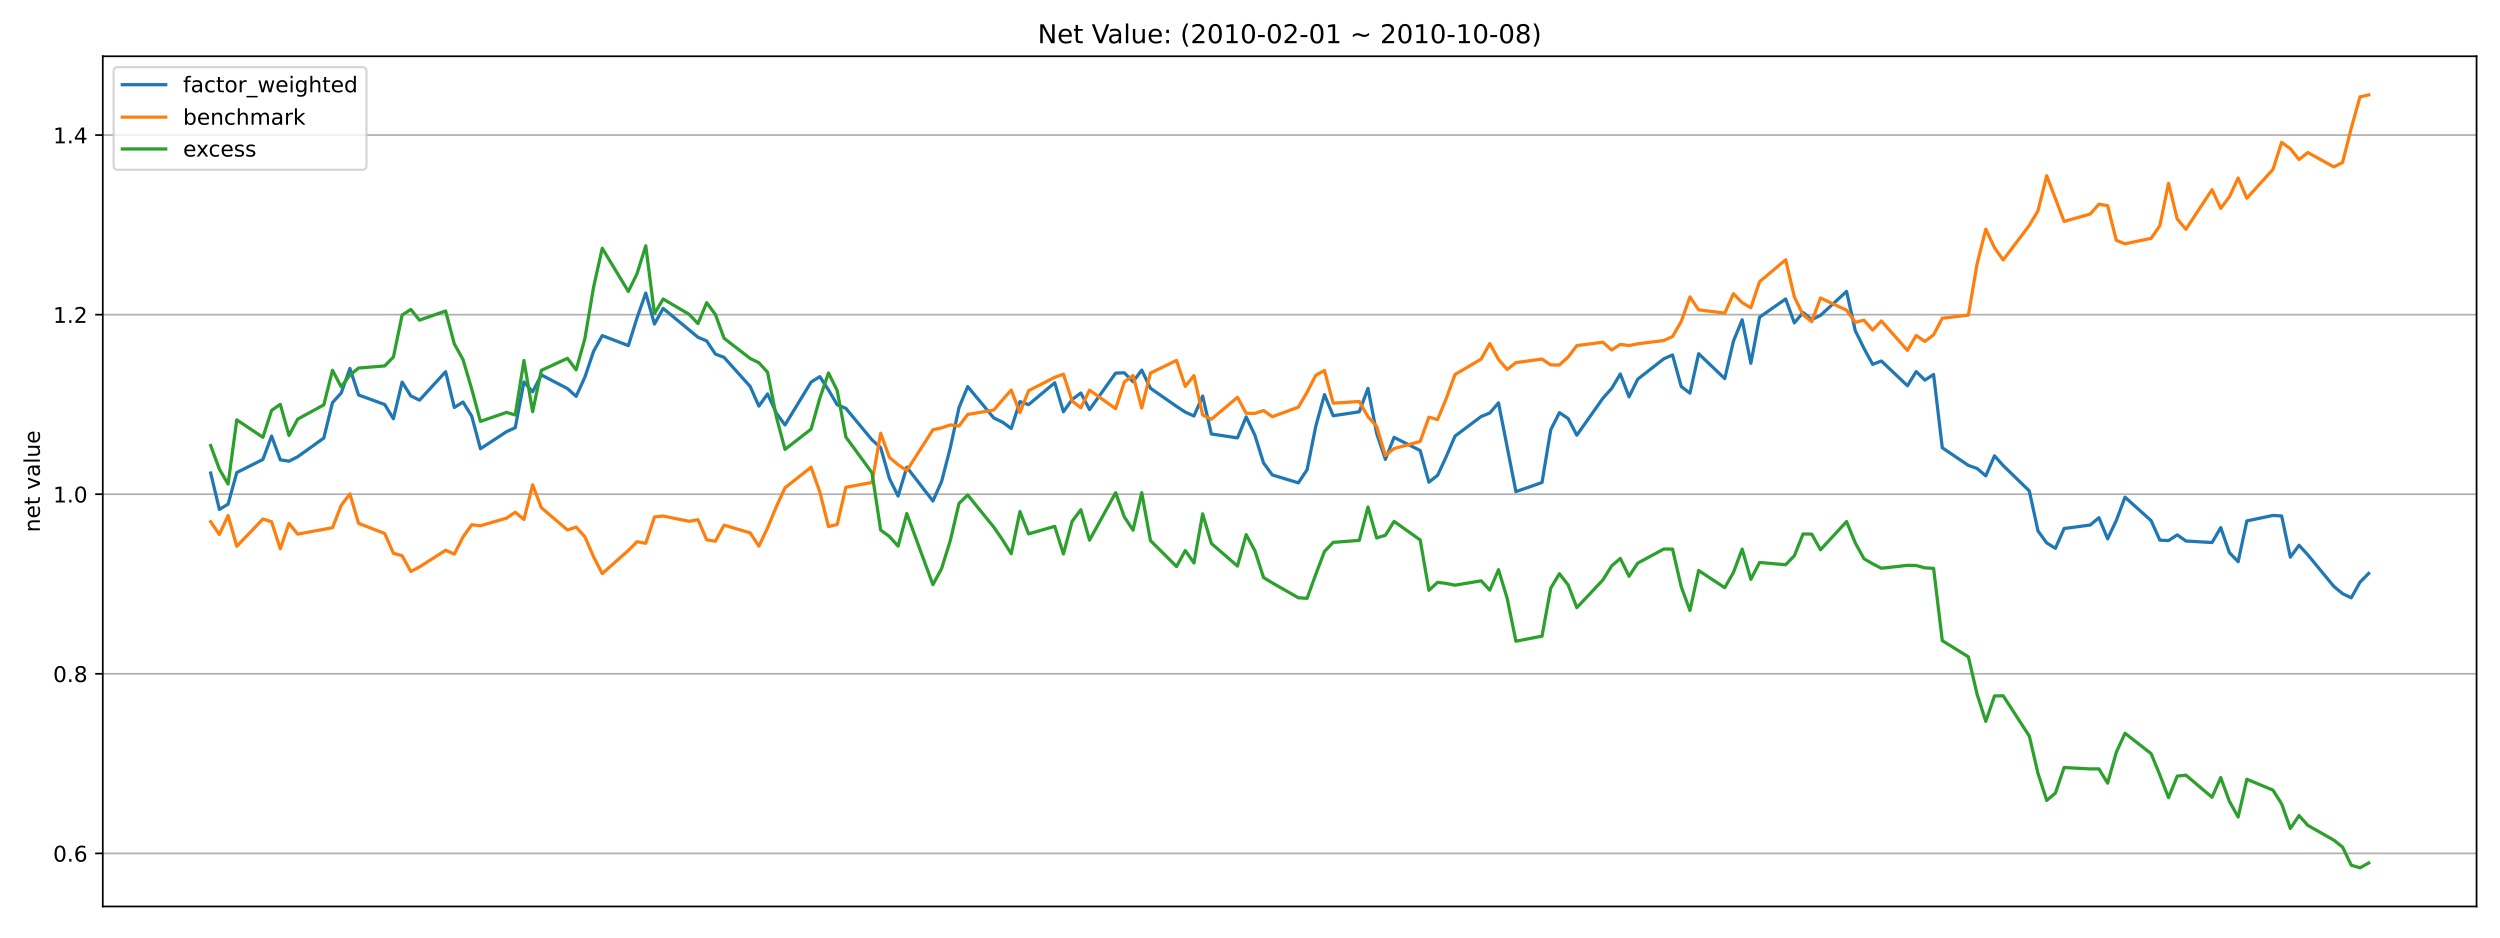 <?xml version="1.0" encoding="utf-8" standalone="no"?>
<!DOCTYPE svg PUBLIC "-//W3C//DTD SVG 1.1//EN"
  "http://www.w3.org/Graphics/SVG/1.1/DTD/svg11.dtd">
<!-- Created with matplotlib (https://matplotlib.org/) -->
<svg height="432pt" version="1.1" viewBox="0 0 1152 432" width="1152pt" xmlns="http://www.w3.org/2000/svg" xmlns:xlink="http://www.w3.org/1999/xlink">
 <defs>
  <style type="text/css">*{stroke-linecap:butt;stroke-linejoin:round;}</style>
 </defs>
 <g id="figure_1">
  <g id="patch_1">
   <path d="M 0 432 
L 1152 432 
L 1152 0 
L 0 0 
z
" style="fill:#ffffff;"/>
  </g>
  <g id="axes_1">
   <g id="patch_2">
    <path d="M 47.36 417.7 
L 1141.2 417.7 
L 1141.2 25.92 
L 47.36 25.92 
z
" style="fill:#ffffff;"/>
   </g>
   <g id="matplotlib.axis_1"/>
   <g id="matplotlib.axis_2">
    <g id="ytick_1">
     <g id="line2d_1">
      <path clip-path="url(#p1adc7d48ee)" d="M 47.36 393.241 
L 1141.2 393.241 
" style="fill:none;stroke:#b0b0b0;stroke-linecap:square;stroke-width:0.8;"/>
     </g>
     <g id="line2d_2">
      <defs>
       <path d="M 0 0 
L -3.5 0 
" id="maf3530b057" style="stroke:#000000;stroke-width:0.8;"/>
      </defs>
      <g>
       <use style="stroke:#000000;stroke-width:0.8;" x="47.36" xlink:href="#maf3530b057" y="393.241"/>
      </g>
     </g>
     <g id="text_1">
      <!-- 0.6 -->
      <g transform="translate(24.457 397.04)scale(0.1 -0.1)">
       <defs>
        <path d="M 31.781 66.406 
Q 24.172 66.406 20.328 58.906 
Q 16.5 51.422 16.5 36.375 
Q 16.5 21.391 20.328 13.891 
Q 24.172 6.391 31.781 6.391 
Q 39.453 6.391 43.281 13.891 
Q 47.125 21.391 47.125 36.375 
Q 47.125 51.422 43.281 58.906 
Q 39.453 66.406 31.781 66.406 
z
M 31.781 74.219 
Q 44.047 74.219 50.516 64.516 
Q 56.984 54.828 56.984 36.375 
Q 56.984 17.969 50.516 8.266 
Q 44.047 -1.422 31.781 -1.422 
Q 19.531 -1.422 13.062 8.266 
Q 6.594 17.969 6.594 36.375 
Q 6.594 54.828 13.062 64.516 
Q 19.531 74.219 31.781 74.219 
z
" id="DejaVuSans-48"/>
        <path d="M 10.688 12.406 
L 21 12.406 
L 21 0 
L 10.688 0 
z
" id="DejaVuSans-46"/>
        <path d="M 33.016 40.375 
Q 26.375 40.375 22.484 35.828 
Q 18.609 31.297 18.609 23.391 
Q 18.609 15.531 22.484 10.953 
Q 26.375 6.391 33.016 6.391 
Q 39.656 6.391 43.531 10.953 
Q 47.406 15.531 47.406 23.391 
Q 47.406 31.297 43.531 35.828 
Q 39.656 40.375 33.016 40.375 
z
M 52.594 71.297 
L 52.594 62.312 
Q 48.875 64.062 45.094 64.984 
Q 41.312 65.922 37.594 65.922 
Q 27.828 65.922 22.672 59.328 
Q 17.531 52.734 16.797 39.406 
Q 19.672 43.656 24.016 45.922 
Q 28.375 48.188 33.594 48.188 
Q 44.578 48.188 50.953 41.516 
Q 57.328 34.859 57.328 23.391 
Q 57.328 12.156 50.688 5.359 
Q 44.047 -1.422 33.016 -1.422 
Q 20.359 -1.422 13.672 8.266 
Q 6.984 17.969 6.984 36.375 
Q 6.984 53.656 15.188 63.938 
Q 23.391 74.219 37.203 74.219 
Q 40.922 74.219 44.703 73.484 
Q 48.484 72.75 52.594 71.297 
z
" id="DejaVuSans-54"/>
       </defs>
       <use xlink:href="#DejaVuSans-48"/>
       <use x="63.623" xlink:href="#DejaVuSans-46"/>
       <use x="95.41" xlink:href="#DejaVuSans-54"/>
      </g>
     </g>
    </g>
    <g id="ytick_2">
     <g id="line2d_3">
      <path clip-path="url(#p1adc7d48ee)" d="M 47.36 310.492 
L 1141.2 310.492 
" style="fill:none;stroke:#b0b0b0;stroke-linecap:square;stroke-width:0.8;"/>
     </g>
     <g id="line2d_4">
      <g>
       <use style="stroke:#000000;stroke-width:0.8;" x="47.36" xlink:href="#maf3530b057" y="310.492"/>
      </g>
     </g>
     <g id="text_2">
      <!-- 0.8 -->
      <g transform="translate(24.457 314.291)scale(0.1 -0.1)">
       <defs>
        <path d="M 31.781 34.625 
Q 24.75 34.625 20.719 30.859 
Q 16.703 27.094 16.703 20.516 
Q 16.703 13.922 20.719 10.156 
Q 24.75 6.391 31.781 6.391 
Q 38.812 6.391 42.859 10.172 
Q 46.922 13.969 46.922 20.516 
Q 46.922 27.094 42.891 30.859 
Q 38.875 34.625 31.781 34.625 
z
M 21.922 38.812 
Q 15.578 40.375 12.031 44.719 
Q 8.5 49.078 8.5 55.328 
Q 8.5 64.062 14.719 69.141 
Q 20.953 74.219 31.781 74.219 
Q 42.672 74.219 48.875 69.141 
Q 55.078 64.062 55.078 55.328 
Q 55.078 49.078 51.531 44.719 
Q 48 40.375 41.703 38.812 
Q 48.828 37.156 52.797 32.312 
Q 56.781 27.484 56.781 20.516 
Q 56.781 9.906 50.312 4.234 
Q 43.844 -1.422 31.781 -1.422 
Q 19.734 -1.422 13.25 4.234 
Q 6.781 9.906 6.781 20.516 
Q 6.781 27.484 10.781 32.312 
Q 14.797 37.156 21.922 38.812 
z
M 18.312 54.391 
Q 18.312 48.734 21.844 45.562 
Q 25.391 42.391 31.781 42.391 
Q 38.141 42.391 41.719 45.562 
Q 45.312 48.734 45.312 54.391 
Q 45.312 60.062 41.719 63.234 
Q 38.141 66.406 31.781 66.406 
Q 25.391 66.406 21.844 63.234 
Q 18.312 60.062 18.312 54.391 
z
" id="DejaVuSans-56"/>
       </defs>
       <use xlink:href="#DejaVuSans-48"/>
       <use x="63.623" xlink:href="#DejaVuSans-46"/>
       <use x="95.41" xlink:href="#DejaVuSans-56"/>
      </g>
     </g>
    </g>
    <g id="ytick_3">
     <g id="line2d_5">
      <path clip-path="url(#p1adc7d48ee)" d="M 47.36 227.742 
L 1141.2 227.742 
" style="fill:none;stroke:#b0b0b0;stroke-linecap:square;stroke-width:0.8;"/>
     </g>
     <g id="line2d_6">
      <g>
       <use style="stroke:#000000;stroke-width:0.8;" x="47.36" xlink:href="#maf3530b057" y="227.742"/>
      </g>
     </g>
     <g id="text_3">
      <!-- 1.0 -->
      <g transform="translate(24.457 231.542)scale(0.1 -0.1)">
       <defs>
        <path d="M 12.406 8.297 
L 28.516 8.297 
L 28.516 63.922 
L 10.984 60.406 
L 10.984 69.391 
L 28.422 72.906 
L 38.281 72.906 
L 38.281 8.297 
L 54.391 8.297 
L 54.391 0 
L 12.406 0 
z
" id="DejaVuSans-49"/>
       </defs>
       <use xlink:href="#DejaVuSans-49"/>
       <use x="63.623" xlink:href="#DejaVuSans-46"/>
       <use x="95.41" xlink:href="#DejaVuSans-48"/>
      </g>
     </g>
    </g>
    <g id="ytick_4">
     <g id="line2d_7">
      <path clip-path="url(#p1adc7d48ee)" d="M 47.36 144.993 
L 1141.2 144.993 
" style="fill:none;stroke:#b0b0b0;stroke-linecap:square;stroke-width:0.8;"/>
     </g>
     <g id="line2d_8">
      <g>
       <use style="stroke:#000000;stroke-width:0.8;" x="47.36" xlink:href="#maf3530b057" y="144.993"/>
      </g>
     </g>
     <g id="text_4">
      <!-- 1.2 -->
      <g transform="translate(24.457 148.792)scale(0.1 -0.1)">
       <defs>
        <path d="M 19.188 8.297 
L 53.609 8.297 
L 53.609 0 
L 7.328 0 
L 7.328 8.297 
Q 12.938 14.109 22.625 23.891 
Q 32.328 33.688 34.812 36.531 
Q 39.547 41.844 41.422 45.531 
Q 43.312 49.219 43.312 52.781 
Q 43.312 58.594 39.234 62.25 
Q 35.156 65.922 28.609 65.922 
Q 23.969 65.922 18.812 64.312 
Q 13.672 62.703 7.812 59.422 
L 7.812 69.391 
Q 13.766 71.781 18.938 73 
Q 24.125 74.219 28.422 74.219 
Q 39.75 74.219 46.484 68.547 
Q 53.219 62.891 53.219 53.422 
Q 53.219 48.922 51.531 44.891 
Q 49.859 40.875 45.406 35.406 
Q 44.188 33.984 37.641 27.219 
Q 31.109 20.453 19.188 8.297 
z
" id="DejaVuSans-50"/>
       </defs>
       <use xlink:href="#DejaVuSans-49"/>
       <use x="63.623" xlink:href="#DejaVuSans-46"/>
       <use x="95.41" xlink:href="#DejaVuSans-50"/>
      </g>
     </g>
    </g>
    <g id="ytick_5">
     <g id="line2d_9">
      <path clip-path="url(#p1adc7d48ee)" d="M 47.36 62.244 
L 1141.2 62.244 
" style="fill:none;stroke:#b0b0b0;stroke-linecap:square;stroke-width:0.8;"/>
     </g>
     <g id="line2d_10">
      <g>
       <use style="stroke:#000000;stroke-width:0.8;" x="47.36" xlink:href="#maf3530b057" y="62.244"/>
      </g>
     </g>
     <g id="text_5">
      <!-- 1.4 -->
      <g transform="translate(24.457 66.043)scale(0.1 -0.1)">
       <defs>
        <path d="M 37.797 64.312 
L 12.891 25.391 
L 37.797 25.391 
z
M 35.203 72.906 
L 47.609 72.906 
L 47.609 25.391 
L 58.016 25.391 
L 58.016 17.188 
L 47.609 17.188 
L 47.609 0 
L 37.797 0 
L 37.797 17.188 
L 4.891 17.188 
L 4.891 26.703 
z
" id="DejaVuSans-52"/>
       </defs>
       <use xlink:href="#DejaVuSans-49"/>
       <use x="63.623" xlink:href="#DejaVuSans-46"/>
       <use x="95.41" xlink:href="#DejaVuSans-52"/>
      </g>
     </g>
    </g>
    <g id="text_6">
     <!-- net value -->
     <g transform="translate(18.377 245.262)rotate(-90)scale(0.1 -0.1)">
      <defs>
       <path d="M 54.891 33.016 
L 54.891 0 
L 45.906 0 
L 45.906 32.719 
Q 45.906 40.484 42.875 44.328 
Q 39.844 48.188 33.797 48.188 
Q 26.516 48.188 22.312 43.547 
Q 18.109 38.922 18.109 30.906 
L 18.109 0 
L 9.078 0 
L 9.078 54.688 
L 18.109 54.688 
L 18.109 46.188 
Q 21.344 51.125 25.703 53.562 
Q 30.078 56 35.797 56 
Q 45.219 56 50.047 50.172 
Q 54.891 44.344 54.891 33.016 
z
" id="DejaVuSans-110"/>
       <path d="M 56.203 29.594 
L 56.203 25.203 
L 14.891 25.203 
Q 15.484 15.922 20.484 11.062 
Q 25.484 6.203 34.422 6.203 
Q 39.594 6.203 44.453 7.469 
Q 49.312 8.734 54.109 11.281 
L 54.109 2.781 
Q 49.266 0.734 44.188 -0.344 
Q 39.109 -1.422 33.891 -1.422 
Q 20.797 -1.422 13.156 6.188 
Q 5.516 13.812 5.516 26.812 
Q 5.516 40.234 12.766 48.109 
Q 20.016 56 32.328 56 
Q 43.359 56 49.781 48.891 
Q 56.203 41.797 56.203 29.594 
z
M 47.219 32.234 
Q 47.125 39.594 43.094 43.984 
Q 39.062 48.391 32.422 48.391 
Q 24.906 48.391 20.391 44.141 
Q 15.875 39.891 15.188 32.172 
z
" id="DejaVuSans-101"/>
       <path d="M 18.312 70.219 
L 18.312 54.688 
L 36.812 54.688 
L 36.812 47.703 
L 18.312 47.703 
L 18.312 18.016 
Q 18.312 11.328 20.141 9.422 
Q 21.969 7.516 27.594 7.516 
L 36.812 7.516 
L 36.812 0 
L 27.594 0 
Q 17.188 0 13.234 3.875 
Q 9.281 7.766 9.281 18.016 
L 9.281 47.703 
L 2.688 47.703 
L 2.688 54.688 
L 9.281 54.688 
L 9.281 70.219 
z
" id="DejaVuSans-116"/>
       <path id="DejaVuSans-32"/>
       <path d="M 2.984 54.688 
L 12.5 54.688 
L 29.594 8.797 
L 46.688 54.688 
L 56.203 54.688 
L 35.688 0 
L 23.484 0 
z
" id="DejaVuSans-118"/>
       <path d="M 34.281 27.484 
Q 23.391 27.484 19.188 25 
Q 14.984 22.516 14.984 16.5 
Q 14.984 11.719 18.141 8.906 
Q 21.297 6.109 26.703 6.109 
Q 34.188 6.109 38.703 11.406 
Q 43.219 16.703 43.219 25.484 
L 43.219 27.484 
z
M 52.203 31.203 
L 52.203 0 
L 43.219 0 
L 43.219 8.297 
Q 40.141 3.328 35.547 0.953 
Q 30.953 -1.422 24.312 -1.422 
Q 15.922 -1.422 10.953 3.297 
Q 6 8.016 6 15.922 
Q 6 25.141 12.172 29.828 
Q 18.359 34.516 30.609 34.516 
L 43.219 34.516 
L 43.219 35.406 
Q 43.219 41.609 39.141 45 
Q 35.062 48.391 27.688 48.391 
Q 23 48.391 18.547 47.266 
Q 14.109 46.141 10.016 43.891 
L 10.016 52.203 
Q 14.938 54.109 19.578 55.047 
Q 24.219 56 28.609 56 
Q 40.484 56 46.344 49.844 
Q 52.203 43.703 52.203 31.203 
z
" id="DejaVuSans-97"/>
       <path d="M 9.422 75.984 
L 18.406 75.984 
L 18.406 0 
L 9.422 0 
z
" id="DejaVuSans-108"/>
       <path d="M 8.5 21.578 
L 8.5 54.688 
L 17.484 54.688 
L 17.484 21.922 
Q 17.484 14.156 20.5 10.266 
Q 23.531 6.391 29.594 6.391 
Q 36.859 6.391 41.078 11.031 
Q 45.312 15.672 45.312 23.688 
L 45.312 54.688 
L 54.297 54.688 
L 54.297 0 
L 45.312 0 
L 45.312 8.406 
Q 42.047 3.422 37.719 1 
Q 33.406 -1.422 27.688 -1.422 
Q 18.266 -1.422 13.375 4.438 
Q 8.5 10.297 8.5 21.578 
z
M 31.109 56 
z
" id="DejaVuSans-117"/>
      </defs>
      <use xlink:href="#DejaVuSans-110"/>
      <use x="63.379" xlink:href="#DejaVuSans-101"/>
      <use x="124.902" xlink:href="#DejaVuSans-116"/>
      <use x="164.111" xlink:href="#DejaVuSans-32"/>
      <use x="195.898" xlink:href="#DejaVuSans-118"/>
      <use x="255.078" xlink:href="#DejaVuSans-97"/>
      <use x="316.357" xlink:href="#DejaVuSans-108"/>
      <use x="344.141" xlink:href="#DejaVuSans-117"/>
      <use x="407.52" xlink:href="#DejaVuSans-101"/>
     </g>
    </g>
   </g>
   <g id="line2d_11">
    <path clip-path="url(#p1adc7d48ee)" d="M 97.08 217.969 
L 101.09 234.741 
L 105.099 232.32 
L 109.109 217.748 
L 121.138 211.721 
L 125.148 200.932 
L 129.157 211.889 
L 133.167 212.522 
L 137.177 210.476 
L 149.206 201.844 
L 153.215 185.513 
L 157.225 181.113 
L 161.235 169.769 
L 165.245 182.007 
L 177.274 186.406 
L 181.283 192.951 
L 185.293 176.069 
L 189.303 182.43 
L 193.312 184.384 
L 205.341 171.29 
L 209.351 187.763 
L 213.361 185.263 
L 217.37 191.741 
L 221.38 206.776 
L 233.409 198.922 
L 237.419 197.079 
L 241.428 175.99 
L 245.438 180.545 
L 249.448 172.768 
L 261.477 179.053 
L 265.486 182.626 
L 269.496 173.831 
L 273.506 161.921 
L 277.515 154.653 
L 289.545 159.253 
L 293.554 146.442 
L 297.564 135.032 
L 301.574 149.316 
L 305.583 142.122 
L 321.622 155.396 
L 325.632 157.11 
L 329.641 163.15 
L 333.651 164.682 
L 345.68 178.076 
L 349.69 187.123 
L 353.699 181.533 
L 357.709 190.316 
L 361.719 195.824 
L 373.748 176.068 
L 377.757 173.569 
L 381.767 179.682 
L 385.777 186.51 
L 389.786 188.174 
L 401.815 202.681 
L 405.825 206.316 
L 409.835 220.486 
L 413.845 228.567 
L 417.854 215.272 
L 429.883 230.87 
L 433.893 221.855 
L 437.903 206.306 
L 441.912 187.823 
L 445.922 178.135 
L 457.951 192.618 
L 461.961 194.521 
L 465.97 197.443 
L 469.98 185.072 
L 473.99 186.435 
L 486.019 176.383 
L 490.028 189.756 
L 494.038 184.094 
L 498.048 181.095 
L 502.057 188.736 
L 514.086 171.928 
L 518.096 171.792 
L 522.106 175.9 
L 526.115 170.541 
L 530.125 178.902 
L 542.154 187.265 
L 546.164 189.895 
L 550.174 191.703 
L 554.183 182.507 
L 558.193 199.973 
L 570.222 201.781 
L 574.232 192.109 
L 578.241 200.524 
L 582.251 213.367 
L 586.261 218.837 
L 598.29 222.497 
L 602.299 216.452 
L 606.309 196.418 
L 610.319 181.829 
L 614.328 191.576 
L 626.357 189.751 
L 630.367 178.975 
L 634.377 199.765 
L 638.386 211.677 
L 642.396 201.532 
L 654.425 207.61 
L 658.435 222.18 
L 662.445 219.023 
L 666.454 210.384 
L 670.464 200.962 
L 682.493 191.947 
L 686.503 190.29 
L 690.512 185.642 
L 698.532 226.539 
L 710.561 222.331 
L 714.57 198.092 
L 718.58 190.151 
L 722.59 192.851 
L 726.599 200.532 
L 738.628 183.502 
L 742.638 179.019 
L 746.648 172.325 
L 750.657 182.872 
L 754.667 174.742 
L 766.696 165.332 
L 770.706 163.562 
L 774.715 178.107 
L 778.725 181.17 
L 782.735 162.992 
L 794.764 174.469 
L 798.774 157.192 
L 802.783 147.354 
L 806.793 167.401 
L 810.803 146.161 
L 822.832 137.748 
L 826.841 148.782 
L 830.851 144.018 
L 834.861 147.275 
L 838.87 145.334 
L 850.899 134.286 
L 854.909 152.383 
L 858.919 160.521 
L 862.928 167.901 
L 866.938 166.354 
L 878.967 177.742 
L 882.977 171.203 
L 886.986 175.167 
L 890.996 172.539 
L 895.006 206.334 
L 907.035 214.46 
L 911.045 215.871 
L 915.054 219.262 
L 919.064 210.048 
L 923.074 214.539 
L 935.103 226.21 
L 939.112 244.648 
L 943.122 250.178 
L 947.132 252.655 
L 951.141 243.538 
L 963.17 241.932 
L 967.18 238.56 
L 971.19 248.298 
L 975.199 239.823 
L 979.209 229.101 
L 991.238 239.917 
L 995.248 248.896 
L 999.257 249.103 
L 1003.267 246.465 
L 1007.277 249.291 
L 1019.306 249.997 
L 1023.315 243.137 
L 1027.325 254.661 
L 1031.335 258.832 
L 1035.345 240.035 
L 1047.374 237.512 
L 1051.383 237.762 
L 1055.393 256.727 
L 1059.403 251.262 
L 1063.412 255.638 
L 1075.441 270.227 
L 1079.451 273.549 
L 1083.461 275.48 
L 1087.47 268.275 
L 1091.48 264.25 
L 1091.48 264.25 
" style="fill:none;stroke:#1f77b4;stroke-linecap:square;stroke-width:1.5;"/>
   </g>
   <g id="line2d_12">
    <path clip-path="url(#p1adc7d48ee)" d="M 97.08 240.401 
L 101.09 246.287 
L 105.099 237.574 
L 109.109 251.711 
L 121.138 239.186 
L 125.148 240.426 
L 129.157 252.866 
L 133.167 241.193 
L 137.177 246.118 
L 153.215 243.176 
L 157.225 232.869 
L 161.235 227.592 
L 165.245 241.168 
L 177.274 245.835 
L 181.283 254.948 
L 185.293 256.081 
L 189.303 263.345 
L 193.312 261.23 
L 205.341 253.574 
L 209.351 255.338 
L 213.361 247.441 
L 217.37 241.795 
L 221.38 242.28 
L 233.409 238.761 
L 237.419 236.045 
L 241.428 239.39 
L 245.438 223.386 
L 249.448 233.946 
L 261.477 244.2 
L 265.486 242.859 
L 269.496 247.325 
L 273.506 256.537 
L 277.515 264.317 
L 289.545 253.639 
L 293.554 249.613 
L 297.564 250.34 
L 301.574 238.213 
L 305.583 237.8 
L 317.612 240.222 
L 321.622 239.46 
L 325.632 248.742 
L 329.641 249.399 
L 333.651 241.987 
L 345.68 245.554 
L 349.69 251.651 
L 353.699 243.25 
L 357.709 233.564 
L 361.719 224.796 
L 373.748 215.276 
L 377.757 226.63 
L 381.767 242.645 
L 385.777 241.656 
L 389.786 224.549 
L 401.815 222.316 
L 405.825 199.635 
L 409.835 210.781 
L 413.845 214.149 
L 417.854 216.862 
L 429.883 198.032 
L 433.893 197.152 
L 437.903 195.806 
L 441.912 196.305 
L 445.922 190.992 
L 457.951 188.94 
L 461.961 184.234 
L 465.97 179.75 
L 469.98 190.115 
L 473.99 180.029 
L 486.019 173.881 
L 490.028 172.426 
L 494.038 184.815 
L 498.048 187.892 
L 502.057 179.778 
L 514.086 188.337 
L 518.096 175.998 
L 522.106 173.068 
L 526.115 188.008 
L 530.125 171.92 
L 542.154 166.082 
L 546.164 178.059 
L 550.174 173.089 
L 554.183 191.227 
L 558.193 193.222 
L 570.222 183.089 
L 574.232 190.446 
L 578.241 190.487 
L 582.251 189.179 
L 586.261 192.01 
L 598.29 187.628 
L 602.299 180.744 
L 606.309 172.935 
L 610.319 170.723 
L 614.328 185.784 
L 626.357 185.007 
L 630.367 191.997 
L 634.377 196.512 
L 638.386 209.889 
L 642.396 206.692 
L 654.425 203.431 
L 658.435 192.235 
L 662.445 193.343 
L 666.454 183.583 
L 670.464 172.573 
L 682.493 165.499 
L 686.503 158.295 
L 690.512 165.632 
L 694.522 170.243 
L 698.532 167.096 
L 710.561 165.462 
L 714.57 168.153 
L 718.58 168.179 
L 722.59 164.525 
L 726.599 159.268 
L 738.628 157.694 
L 742.638 161.283 
L 746.648 158.689 
L 750.657 159.243 
L 754.667 158.431 
L 766.696 156.91 
L 770.706 155.078 
L 774.715 148.134 
L 778.725 136.829 
L 782.735 142.78 
L 794.764 144.288 
L 798.774 135.328 
L 802.783 139.473 
L 806.793 141.821 
L 810.803 129.808 
L 822.832 119.717 
L 826.841 136.821 
L 830.851 145.077 
L 834.861 148.242 
L 838.87 137.301 
L 850.899 142.949 
L 854.909 148.531 
L 858.919 147.531 
L 862.928 152.12 
L 866.938 147.885 
L 878.967 161.468 
L 882.977 154.594 
L 886.986 157.322 
L 890.996 154.28 
L 895.006 146.641 
L 907.035 145.193 
L 911.045 121.606 
L 915.054 105.591 
L 919.064 114.16 
L 923.074 119.773 
L 935.103 103.874 
L 939.112 97.112 
L 943.122 80.956 
L 951.141 102.041 
L 963.17 98.628 
L 967.18 94.087 
L 971.19 94.777 
L 975.199 110.765 
L 979.209 112.34 
L 991.238 109.827 
L 995.248 104.016 
L 999.257 84.449 
L 1003.267 100.932 
L 1007.277 105.634 
L 1019.306 87.4 
L 1023.315 96.014 
L 1027.325 90.642 
L 1031.335 82.045 
L 1035.345 91.318 
L 1047.374 78.085 
L 1051.383 65.598 
L 1055.393 68.528 
L 1059.403 73.511 
L 1063.412 70.293 
L 1075.441 76.894 
L 1079.451 74.892 
L 1083.461 59.071 
L 1087.47 44.67 
L 1091.48 43.728 
L 1091.48 43.728 
" style="fill:none;stroke:#ff7f0e;stroke-linecap:square;stroke-width:1.5;"/>
   </g>
   <g id="line2d_13">
    <path clip-path="url(#p1adc7d48ee)" d="M 97.08 205.311 
L 101.09 216.183 
L 105.099 223.028 
L 109.109 193.478 
L 121.138 201.502 
L 125.148 189.1 
L 129.157 186.321 
L 133.167 200.663 
L 137.177 193.137 
L 149.206 186.57 
L 153.215 170.604 
L 157.225 178.246 
L 161.235 172.813 
L 165.245 169.599 
L 177.274 168.615 
L 181.283 164.525 
L 185.293 145.175 
L 189.303 142.603 
L 193.312 147.517 
L 205.341 143.313 
L 209.351 158.501 
L 213.361 165.716 
L 217.37 179.289 
L 221.38 194.179 
L 233.409 190.04 
L 237.419 191.206 
L 241.428 166.123 
L 245.438 189.695 
L 249.448 170.661 
L 261.477 165.128 
L 265.486 170.416 
L 269.496 156.11 
L 273.506 132.405 
L 277.515 114.4 
L 289.545 134.303 
L 293.554 126.094 
L 297.564 113.259 
L 301.574 144.534 
L 305.583 137.779 
L 317.612 144.874 
L 321.622 149.109 
L 325.632 139.478 
L 329.641 144.898 
L 333.651 155.876 
L 345.68 165.18 
L 349.69 167.145 
L 353.699 171.531 
L 357.709 191.936 
L 361.719 207.087 
L 373.748 197.755 
L 377.757 183.552 
L 381.767 171.856 
L 385.777 179.965 
L 389.786 201.399 
L 401.815 217.84 
L 405.825 244.272 
L 409.835 247.187 
L 413.845 251.671 
L 417.854 236.645 
L 429.883 269.414 
L 433.893 261.984 
L 437.903 249.072 
L 441.912 231.965 
L 445.922 228.107 
L 457.951 242.911 
L 461.961 248.745 
L 465.97 255.165 
L 469.98 235.729 
L 473.99 246.008 
L 486.019 242.541 
L 490.028 255.253 
L 494.038 240.211 
L 498.048 234.876 
L 502.057 248.898 
L 514.086 227.046 
L 518.096 238.21 
L 522.106 244.277 
L 526.115 227.036 
L 530.125 249.097 
L 542.154 261.069 
L 546.164 253.688 
L 550.174 259.4 
L 554.183 236.792 
L 558.193 250.399 
L 570.222 260.842 
L 574.232 246.359 
L 578.241 253.722 
L 582.251 266.141 
L 586.261 268.586 
L 598.29 275.451 
L 602.299 275.722 
L 606.309 264.682 
L 610.319 254.109 
L 614.328 249.93 
L 626.357 249.009 
L 630.367 233.637 
L 634.377 247.873 
L 638.386 246.655 
L 642.396 240.26 
L 654.425 248.812 
L 658.435 272.034 
L 662.445 268.342 
L 666.454 268.838 
L 670.464 269.653 
L 682.493 267.654 
L 686.503 271.934 
L 690.512 262.515 
L 694.522 275.792 
L 698.532 295.458 
L 710.561 293.142 
L 714.57 271.027 
L 718.58 264.373 
L 722.59 269.54 
L 726.599 280.008 
L 738.628 267.227 
L 742.638 260.787 
L 746.648 257.333 
L 750.657 265.528 
L 754.667 259.496 
L 766.696 252.998 
L 770.706 253.023 
L 774.715 270.391 
L 778.725 281.348 
L 782.735 262.879 
L 794.764 270.815 
L 798.774 263.782 
L 802.783 253.016 
L 806.793 266.959 
L 810.803 259.184 
L 822.832 260.23 
L 826.841 256.084 
L 830.851 246.052 
L 834.861 246.121 
L 838.87 253.337 
L 850.899 240.346 
L 854.909 250.167 
L 858.919 257.472 
L 862.928 259.796 
L 866.938 261.854 
L 878.967 260.506 
L 882.977 260.59 
L 886.986 261.666 
L 890.996 261.911 
L 895.006 295.217 
L 907.035 302.697 
L 911.045 319.918 
L 915.054 332.386 
L 919.064 320.698 
L 923.074 320.623 
L 935.103 339.172 
L 939.112 356.397 
L 943.122 368.83 
L 947.132 365.445 
L 951.141 353.664 
L 963.17 354.323 
L 967.18 354.303 
L 971.19 360.881 
L 975.199 346.627 
L 979.209 337.881 
L 991.238 347.286 
L 995.248 357.08 
L 999.257 367.583 
L 1003.267 357.637 
L 1007.277 357.199 
L 1019.306 367.384 
L 1023.315 358.32 
L 1027.325 369.3 
L 1031.335 376.484 
L 1035.345 359.073 
L 1047.374 364.091 
L 1051.383 370.411 
L 1055.393 381.766 
L 1059.403 375.818 
L 1063.412 380.302 
L 1075.441 387.159 
L 1079.451 390.337 
L 1083.461 398.667 
L 1087.47 399.892 
L 1091.48 397.667 
L 1091.48 397.667 
" style="fill:none;stroke:#2ca02c;stroke-linecap:square;stroke-width:1.5;"/>
   </g>
   <g id="patch_3">
    <path d="M 47.36 417.7 
L 47.36 25.92 
" style="fill:none;stroke:#000000;stroke-linecap:square;stroke-linejoin:miter;stroke-width:0.8;"/>
   </g>
   <g id="patch_4">
    <path d="M 1141.2 417.7 
L 1141.2 25.92 
" style="fill:none;stroke:#000000;stroke-linecap:square;stroke-linejoin:miter;stroke-width:0.8;"/>
   </g>
   <g id="patch_5">
    <path d="M 47.36 417.7 
L 1141.2 417.7 
" style="fill:none;stroke:#000000;stroke-linecap:square;stroke-linejoin:miter;stroke-width:0.8;"/>
   </g>
   <g id="patch_6">
    <path d="M 47.36 25.92 
L 1141.2 25.92 
" style="fill:none;stroke:#000000;stroke-linecap:square;stroke-linejoin:miter;stroke-width:0.8;"/>
   </g>
   <g id="text_7">
    <!-- Net Value: (2010-02-01 ~ 2010-10-08) -->
    <g transform="translate(478.173 19.92)scale(0.12 -0.12)">
     <defs>
      <path d="M 9.812 72.906 
L 23.094 72.906 
L 55.422 11.922 
L 55.422 72.906 
L 64.984 72.906 
L 64.984 0 
L 51.703 0 
L 19.391 60.984 
L 19.391 0 
L 9.812 0 
z
" id="DejaVuSans-78"/>
      <path d="M 28.609 0 
L 0.781 72.906 
L 11.078 72.906 
L 34.188 11.531 
L 57.328 72.906 
L 67.578 72.906 
L 39.797 0 
z
" id="DejaVuSans-86"/>
      <path d="M 11.719 12.406 
L 22.016 12.406 
L 22.016 0 
L 11.719 0 
z
M 11.719 51.703 
L 22.016 51.703 
L 22.016 39.312 
L 11.719 39.312 
z
" id="DejaVuSans-58"/>
      <path d="M 31 75.875 
Q 24.469 64.656 21.281 53.656 
Q 18.109 42.672 18.109 31.391 
Q 18.109 20.125 21.312 9.062 
Q 24.516 -2 31 -13.188 
L 23.188 -13.188 
Q 15.875 -1.703 12.234 9.375 
Q 8.594 20.453 8.594 31.391 
Q 8.594 42.281 12.203 53.312 
Q 15.828 64.359 23.188 75.875 
z
" id="DejaVuSans-40"/>
      <path d="M 4.891 31.391 
L 31.203 31.391 
L 31.203 23.391 
L 4.891 23.391 
z
" id="DejaVuSans-45"/>
      <path d="M 73.188 39.891 
L 73.188 31.203 
Q 68.062 27.344 63.688 25.688 
Q 59.328 24.031 54.594 24.031 
Q 49.219 24.031 42.094 26.906 
Q 41.547 27.094 41.312 27.203 
Q 40.969 27.344 40.234 27.594 
Q 32.672 30.609 28.078 30.609 
Q 23.781 30.609 19.578 28.734 
Q 15.375 26.859 10.594 22.797 
L 10.594 31.5 
Q 15.719 35.359 20.094 37.031 
Q 24.469 38.719 29.203 38.719 
Q 34.578 38.719 41.75 35.797 
Q 42.234 35.594 42.484 35.5 
Q 42.875 35.359 43.562 35.109 
Q 51.125 32.078 55.719 32.078 
Q 59.906 32.078 64.031 33.938 
Q 68.172 35.797 73.188 39.891 
z
" id="DejaVuSans-126"/>
      <path d="M 8.016 75.875 
L 15.828 75.875 
Q 23.141 64.359 26.781 53.312 
Q 30.422 42.281 30.422 31.391 
Q 30.422 20.453 26.781 9.375 
Q 23.141 -1.703 15.828 -13.188 
L 8.016 -13.188 
Q 14.5 -2 17.703 9.062 
Q 20.906 20.125 20.906 31.391 
Q 20.906 42.672 17.703 53.656 
Q 14.5 64.656 8.016 75.875 
z
" id="DejaVuSans-41"/>
     </defs>
     <use xlink:href="#DejaVuSans-78"/>
     <use x="74.805" xlink:href="#DejaVuSans-101"/>
     <use x="136.328" xlink:href="#DejaVuSans-116"/>
     <use x="175.537" xlink:href="#DejaVuSans-32"/>
     <use x="207.324" xlink:href="#DejaVuSans-86"/>
     <use x="267.982" xlink:href="#DejaVuSans-97"/>
     <use x="329.262" xlink:href="#DejaVuSans-108"/>
     <use x="357.045" xlink:href="#DejaVuSans-117"/>
     <use x="420.424" xlink:href="#DejaVuSans-101"/>
     <use x="481.947" xlink:href="#DejaVuSans-58"/>
     <use x="515.639" xlink:href="#DejaVuSans-32"/>
     <use x="547.426" xlink:href="#DejaVuSans-40"/>
     <use x="586.439" xlink:href="#DejaVuSans-50"/>
     <use x="650.062" xlink:href="#DejaVuSans-48"/>
     <use x="713.686" xlink:href="#DejaVuSans-49"/>
     <use x="777.309" xlink:href="#DejaVuSans-48"/>
     <use x="840.932" xlink:href="#DejaVuSans-45"/>
     <use x="877.016" xlink:href="#DejaVuSans-48"/>
     <use x="940.639" xlink:href="#DejaVuSans-50"/>
     <use x="1004.262" xlink:href="#DejaVuSans-45"/>
     <use x="1040.346" xlink:href="#DejaVuSans-48"/>
     <use x="1103.969" xlink:href="#DejaVuSans-49"/>
     <use x="1167.592" xlink:href="#DejaVuSans-32"/>
     <use x="1199.379" xlink:href="#DejaVuSans-126"/>
     <use x="1283.168" xlink:href="#DejaVuSans-32"/>
     <use x="1314.955" xlink:href="#DejaVuSans-50"/>
     <use x="1378.578" xlink:href="#DejaVuSans-48"/>
     <use x="1442.201" xlink:href="#DejaVuSans-49"/>
     <use x="1505.824" xlink:href="#DejaVuSans-48"/>
     <use x="1569.447" xlink:href="#DejaVuSans-45"/>
     <use x="1605.531" xlink:href="#DejaVuSans-49"/>
     <use x="1669.154" xlink:href="#DejaVuSans-48"/>
     <use x="1732.777" xlink:href="#DejaVuSans-45"/>
     <use x="1768.861" xlink:href="#DejaVuSans-48"/>
     <use x="1832.484" xlink:href="#DejaVuSans-56"/>
     <use x="1896.107" xlink:href="#DejaVuSans-41"/>
    </g>
   </g>
   <g id="legend_1">
    <g id="patch_7">
     <path d="M 54.36 78.233 
L 166.874 78.233 
Q 168.874 78.233 168.874 76.233 
L 168.874 32.92 
Q 168.874 30.92 166.874 30.92 
L 54.36 30.92 
Q 52.36 30.92 52.36 32.92 
L 52.36 76.233 
Q 52.36 78.233 54.36 78.233 
z
" style="fill:#ffffff;opacity:0.8;stroke:#cccccc;stroke-linejoin:miter;"/>
    </g>
    <g id="line2d_14">
     <path d="M 56.36 39.018 
L 76.36 39.018 
" style="fill:none;stroke:#1f77b4;stroke-linecap:square;stroke-width:1.5;"/>
    </g>
    <g id="line2d_15"/>
    <g id="text_8">
     <!-- factor_weighted -->
     <g transform="translate(84.36 42.518)scale(0.1 -0.1)">
      <defs>
       <path d="M 37.109 75.984 
L 37.109 68.5 
L 28.516 68.5 
Q 23.688 68.5 21.797 66.547 
Q 19.922 64.594 19.922 59.516 
L 19.922 54.688 
L 34.719 54.688 
L 34.719 47.703 
L 19.922 47.703 
L 19.922 0 
L 10.891 0 
L 10.891 47.703 
L 2.297 47.703 
L 2.297 54.688 
L 10.891 54.688 
L 10.891 58.5 
Q 10.891 67.625 15.141 71.797 
Q 19.391 75.984 28.609 75.984 
z
" id="DejaVuSans-102"/>
       <path d="M 48.781 52.594 
L 48.781 44.188 
Q 44.969 46.297 41.141 47.344 
Q 37.312 48.391 33.406 48.391 
Q 24.656 48.391 19.812 42.844 
Q 14.984 37.312 14.984 27.297 
Q 14.984 17.281 19.812 11.734 
Q 24.656 6.203 33.406 6.203 
Q 37.312 6.203 41.141 7.25 
Q 44.969 8.297 48.781 10.406 
L 48.781 2.094 
Q 45.016 0.344 40.984 -0.531 
Q 36.969 -1.422 32.422 -1.422 
Q 20.062 -1.422 12.781 6.344 
Q 5.516 14.109 5.516 27.297 
Q 5.516 40.672 12.859 48.328 
Q 20.219 56 33.016 56 
Q 37.156 56 41.109 55.141 
Q 45.062 54.297 48.781 52.594 
z
" id="DejaVuSans-99"/>
       <path d="M 30.609 48.391 
Q 23.391 48.391 19.188 42.75 
Q 14.984 37.109 14.984 27.297 
Q 14.984 17.484 19.156 11.844 
Q 23.344 6.203 30.609 6.203 
Q 37.797 6.203 41.984 11.859 
Q 46.188 17.531 46.188 27.297 
Q 46.188 37.016 41.984 42.703 
Q 37.797 48.391 30.609 48.391 
z
M 30.609 56 
Q 42.328 56 49.016 48.375 
Q 55.719 40.766 55.719 27.297 
Q 55.719 13.875 49.016 6.219 
Q 42.328 -1.422 30.609 -1.422 
Q 18.844 -1.422 12.172 6.219 
Q 5.516 13.875 5.516 27.297 
Q 5.516 40.766 12.172 48.375 
Q 18.844 56 30.609 56 
z
" id="DejaVuSans-111"/>
       <path d="M 41.109 46.297 
Q 39.594 47.172 37.812 47.578 
Q 36.031 48 33.891 48 
Q 26.266 48 22.188 43.047 
Q 18.109 38.094 18.109 28.812 
L 18.109 0 
L 9.078 0 
L 9.078 54.688 
L 18.109 54.688 
L 18.109 46.188 
Q 20.953 51.172 25.484 53.578 
Q 30.031 56 36.531 56 
Q 37.453 56 38.578 55.875 
Q 39.703 55.766 41.062 55.516 
z
" id="DejaVuSans-114"/>
       <path d="M 50.984 -16.609 
L 50.984 -23.578 
L -0.984 -23.578 
L -0.984 -16.609 
z
" id="DejaVuSans-95"/>
       <path d="M 4.203 54.688 
L 13.188 54.688 
L 24.422 12.016 
L 35.594 54.688 
L 46.188 54.688 
L 57.422 12.016 
L 68.609 54.688 
L 77.594 54.688 
L 63.281 0 
L 52.688 0 
L 40.922 44.828 
L 29.109 0 
L 18.5 0 
z
" id="DejaVuSans-119"/>
       <path d="M 9.422 54.688 
L 18.406 54.688 
L 18.406 0 
L 9.422 0 
z
M 9.422 75.984 
L 18.406 75.984 
L 18.406 64.594 
L 9.422 64.594 
z
" id="DejaVuSans-105"/>
       <path d="M 45.406 27.984 
Q 45.406 37.75 41.375 43.109 
Q 37.359 48.484 30.078 48.484 
Q 22.859 48.484 18.828 43.109 
Q 14.797 37.75 14.797 27.984 
Q 14.797 18.266 18.828 12.891 
Q 22.859 7.516 30.078 7.516 
Q 37.359 7.516 41.375 12.891 
Q 45.406 18.266 45.406 27.984 
z
M 54.391 6.781 
Q 54.391 -7.172 48.188 -13.984 
Q 42 -20.797 29.203 -20.797 
Q 24.469 -20.797 20.266 -20.094 
Q 16.062 -19.391 12.109 -17.922 
L 12.109 -9.188 
Q 16.062 -11.328 19.922 -12.344 
Q 23.781 -13.375 27.781 -13.375 
Q 36.625 -13.375 41.016 -8.766 
Q 45.406 -4.156 45.406 5.172 
L 45.406 9.625 
Q 42.625 4.781 38.281 2.391 
Q 33.938 0 27.875 0 
Q 17.828 0 11.672 7.656 
Q 5.516 15.328 5.516 27.984 
Q 5.516 40.672 11.672 48.328 
Q 17.828 56 27.875 56 
Q 33.938 56 38.281 53.609 
Q 42.625 51.219 45.406 46.391 
L 45.406 54.688 
L 54.391 54.688 
z
" id="DejaVuSans-103"/>
       <path d="M 54.891 33.016 
L 54.891 0 
L 45.906 0 
L 45.906 32.719 
Q 45.906 40.484 42.875 44.328 
Q 39.844 48.188 33.797 48.188 
Q 26.516 48.188 22.312 43.547 
Q 18.109 38.922 18.109 30.906 
L 18.109 0 
L 9.078 0 
L 9.078 75.984 
L 18.109 75.984 
L 18.109 46.188 
Q 21.344 51.125 25.703 53.562 
Q 30.078 56 35.797 56 
Q 45.219 56 50.047 50.172 
Q 54.891 44.344 54.891 33.016 
z
" id="DejaVuSans-104"/>
       <path d="M 45.406 46.391 
L 45.406 75.984 
L 54.391 75.984 
L 54.391 0 
L 45.406 0 
L 45.406 8.203 
Q 42.578 3.328 38.25 0.953 
Q 33.938 -1.422 27.875 -1.422 
Q 17.969 -1.422 11.734 6.484 
Q 5.516 14.406 5.516 27.297 
Q 5.516 40.188 11.734 48.094 
Q 17.969 56 27.875 56 
Q 33.938 56 38.25 53.625 
Q 42.578 51.266 45.406 46.391 
z
M 14.797 27.297 
Q 14.797 17.391 18.875 11.75 
Q 22.953 6.109 30.078 6.109 
Q 37.203 6.109 41.297 11.75 
Q 45.406 17.391 45.406 27.297 
Q 45.406 37.203 41.297 42.844 
Q 37.203 48.484 30.078 48.484 
Q 22.953 48.484 18.875 42.844 
Q 14.797 37.203 14.797 27.297 
z
" id="DejaVuSans-100"/>
      </defs>
      <use xlink:href="#DejaVuSans-102"/>
      <use x="35.205" xlink:href="#DejaVuSans-97"/>
      <use x="96.484" xlink:href="#DejaVuSans-99"/>
      <use x="151.465" xlink:href="#DejaVuSans-116"/>
      <use x="190.674" xlink:href="#DejaVuSans-111"/>
      <use x="251.855" xlink:href="#DejaVuSans-114"/>
      <use x="292.969" xlink:href="#DejaVuSans-95"/>
      <use x="342.969" xlink:href="#DejaVuSans-119"/>
      <use x="424.756" xlink:href="#DejaVuSans-101"/>
      <use x="486.279" xlink:href="#DejaVuSans-105"/>
      <use x="514.062" xlink:href="#DejaVuSans-103"/>
      <use x="577.539" xlink:href="#DejaVuSans-104"/>
      <use x="640.918" xlink:href="#DejaVuSans-116"/>
      <use x="680.127" xlink:href="#DejaVuSans-101"/>
      <use x="741.65" xlink:href="#DejaVuSans-100"/>
     </g>
    </g>
    <g id="line2d_16">
     <path d="M 56.36 53.975 
L 76.36 53.975 
" style="fill:none;stroke:#ff7f0e;stroke-linecap:square;stroke-width:1.5;"/>
    </g>
    <g id="line2d_17"/>
    <g id="text_9">
     <!-- benchmark -->
     <g transform="translate(84.36 57.475)scale(0.1 -0.1)">
      <defs>
       <path d="M 48.688 27.297 
Q 48.688 37.203 44.609 42.844 
Q 40.531 48.484 33.406 48.484 
Q 26.266 48.484 22.188 42.844 
Q 18.109 37.203 18.109 27.297 
Q 18.109 17.391 22.188 11.75 
Q 26.266 6.109 33.406 6.109 
Q 40.531 6.109 44.609 11.75 
Q 48.688 17.391 48.688 27.297 
z
M 18.109 46.391 
Q 20.953 51.266 25.266 53.625 
Q 29.594 56 35.594 56 
Q 45.562 56 51.781 48.094 
Q 58.016 40.188 58.016 27.297 
Q 58.016 14.406 51.781 6.484 
Q 45.562 -1.422 35.594 -1.422 
Q 29.594 -1.422 25.266 0.953 
Q 20.953 3.328 18.109 8.203 
L 18.109 0 
L 9.078 0 
L 9.078 75.984 
L 18.109 75.984 
z
" id="DejaVuSans-98"/>
       <path d="M 52 44.188 
Q 55.375 50.25 60.062 53.125 
Q 64.75 56 71.094 56 
Q 79.641 56 84.281 50.016 
Q 88.922 44.047 88.922 33.016 
L 88.922 0 
L 79.891 0 
L 79.891 32.719 
Q 79.891 40.578 77.094 44.375 
Q 74.312 48.188 68.609 48.188 
Q 61.625 48.188 57.562 43.547 
Q 53.516 38.922 53.516 30.906 
L 53.516 0 
L 44.484 0 
L 44.484 32.719 
Q 44.484 40.625 41.703 44.406 
Q 38.922 48.188 33.109 48.188 
Q 26.219 48.188 22.156 43.531 
Q 18.109 38.875 18.109 30.906 
L 18.109 0 
L 9.078 0 
L 9.078 54.688 
L 18.109 54.688 
L 18.109 46.188 
Q 21.188 51.219 25.484 53.609 
Q 29.781 56 35.688 56 
Q 41.656 56 45.828 52.969 
Q 50 49.953 52 44.188 
z
" id="DejaVuSans-109"/>
       <path d="M 9.078 75.984 
L 18.109 75.984 
L 18.109 31.109 
L 44.922 54.688 
L 56.391 54.688 
L 27.391 29.109 
L 57.625 0 
L 45.906 0 
L 18.109 26.703 
L 18.109 0 
L 9.078 0 
z
" id="DejaVuSans-107"/>
      </defs>
      <use xlink:href="#DejaVuSans-98"/>
      <use x="63.477" xlink:href="#DejaVuSans-101"/>
      <use x="125" xlink:href="#DejaVuSans-110"/>
      <use x="188.379" xlink:href="#DejaVuSans-99"/>
      <use x="243.359" xlink:href="#DejaVuSans-104"/>
      <use x="306.738" xlink:href="#DejaVuSans-109"/>
      <use x="404.15" xlink:href="#DejaVuSans-97"/>
      <use x="465.43" xlink:href="#DejaVuSans-114"/>
      <use x="506.543" xlink:href="#DejaVuSans-107"/>
     </g>
    </g>
    <g id="line2d_18">
     <path d="M 56.36 68.653 
L 76.36 68.653 
" style="fill:none;stroke:#2ca02c;stroke-linecap:square;stroke-width:1.5;"/>
    </g>
    <g id="line2d_19"/>
    <g id="text_10">
     <!-- excess -->
     <g transform="translate(84.36 72.153)scale(0.1 -0.1)">
      <defs>
       <path d="M 54.891 54.688 
L 35.109 28.078 
L 55.906 0 
L 45.312 0 
L 29.391 21.484 
L 13.484 0 
L 2.875 0 
L 24.125 28.609 
L 4.688 54.688 
L 15.281 54.688 
L 29.781 35.203 
L 44.281 54.688 
z
" id="DejaVuSans-120"/>
       <path d="M 44.281 53.078 
L 44.281 44.578 
Q 40.484 46.531 36.375 47.5 
Q 32.281 48.484 27.875 48.484 
Q 21.188 48.484 17.844 46.438 
Q 14.5 44.391 14.5 40.281 
Q 14.5 37.156 16.891 35.375 
Q 19.281 33.594 26.516 31.984 
L 29.594 31.297 
Q 39.156 29.25 43.188 25.516 
Q 47.219 21.781 47.219 15.094 
Q 47.219 7.469 41.188 3.016 
Q 35.156 -1.422 24.609 -1.422 
Q 20.219 -1.422 15.453 -0.562 
Q 10.688 0.297 5.422 2 
L 5.422 11.281 
Q 10.406 8.688 15.234 7.391 
Q 20.062 6.109 24.812 6.109 
Q 31.156 6.109 34.562 8.281 
Q 37.984 10.453 37.984 14.406 
Q 37.984 18.062 35.516 20.016 
Q 33.062 21.969 24.703 23.781 
L 21.578 24.516 
Q 13.234 26.266 9.516 29.906 
Q 5.812 33.547 5.812 39.891 
Q 5.812 47.609 11.281 51.797 
Q 16.75 56 26.812 56 
Q 31.781 56 36.172 55.266 
Q 40.578 54.547 44.281 53.078 
z
" id="DejaVuSans-115"/>
      </defs>
      <use xlink:href="#DejaVuSans-101"/>
      <use x="59.773" xlink:href="#DejaVuSans-120"/>
      <use x="117.203" xlink:href="#DejaVuSans-99"/>
      <use x="172.184" xlink:href="#DejaVuSans-101"/>
      <use x="233.707" xlink:href="#DejaVuSans-115"/>
      <use x="285.807" xlink:href="#DejaVuSans-115"/>
     </g>
    </g>
   </g>
  </g>
 </g>
 <defs>
  <clipPath id="p1adc7d48ee">
   <rect height="391.78" width="1093.84" x="47.36" y="25.92"/>
  </clipPath>
 </defs>
</svg>
